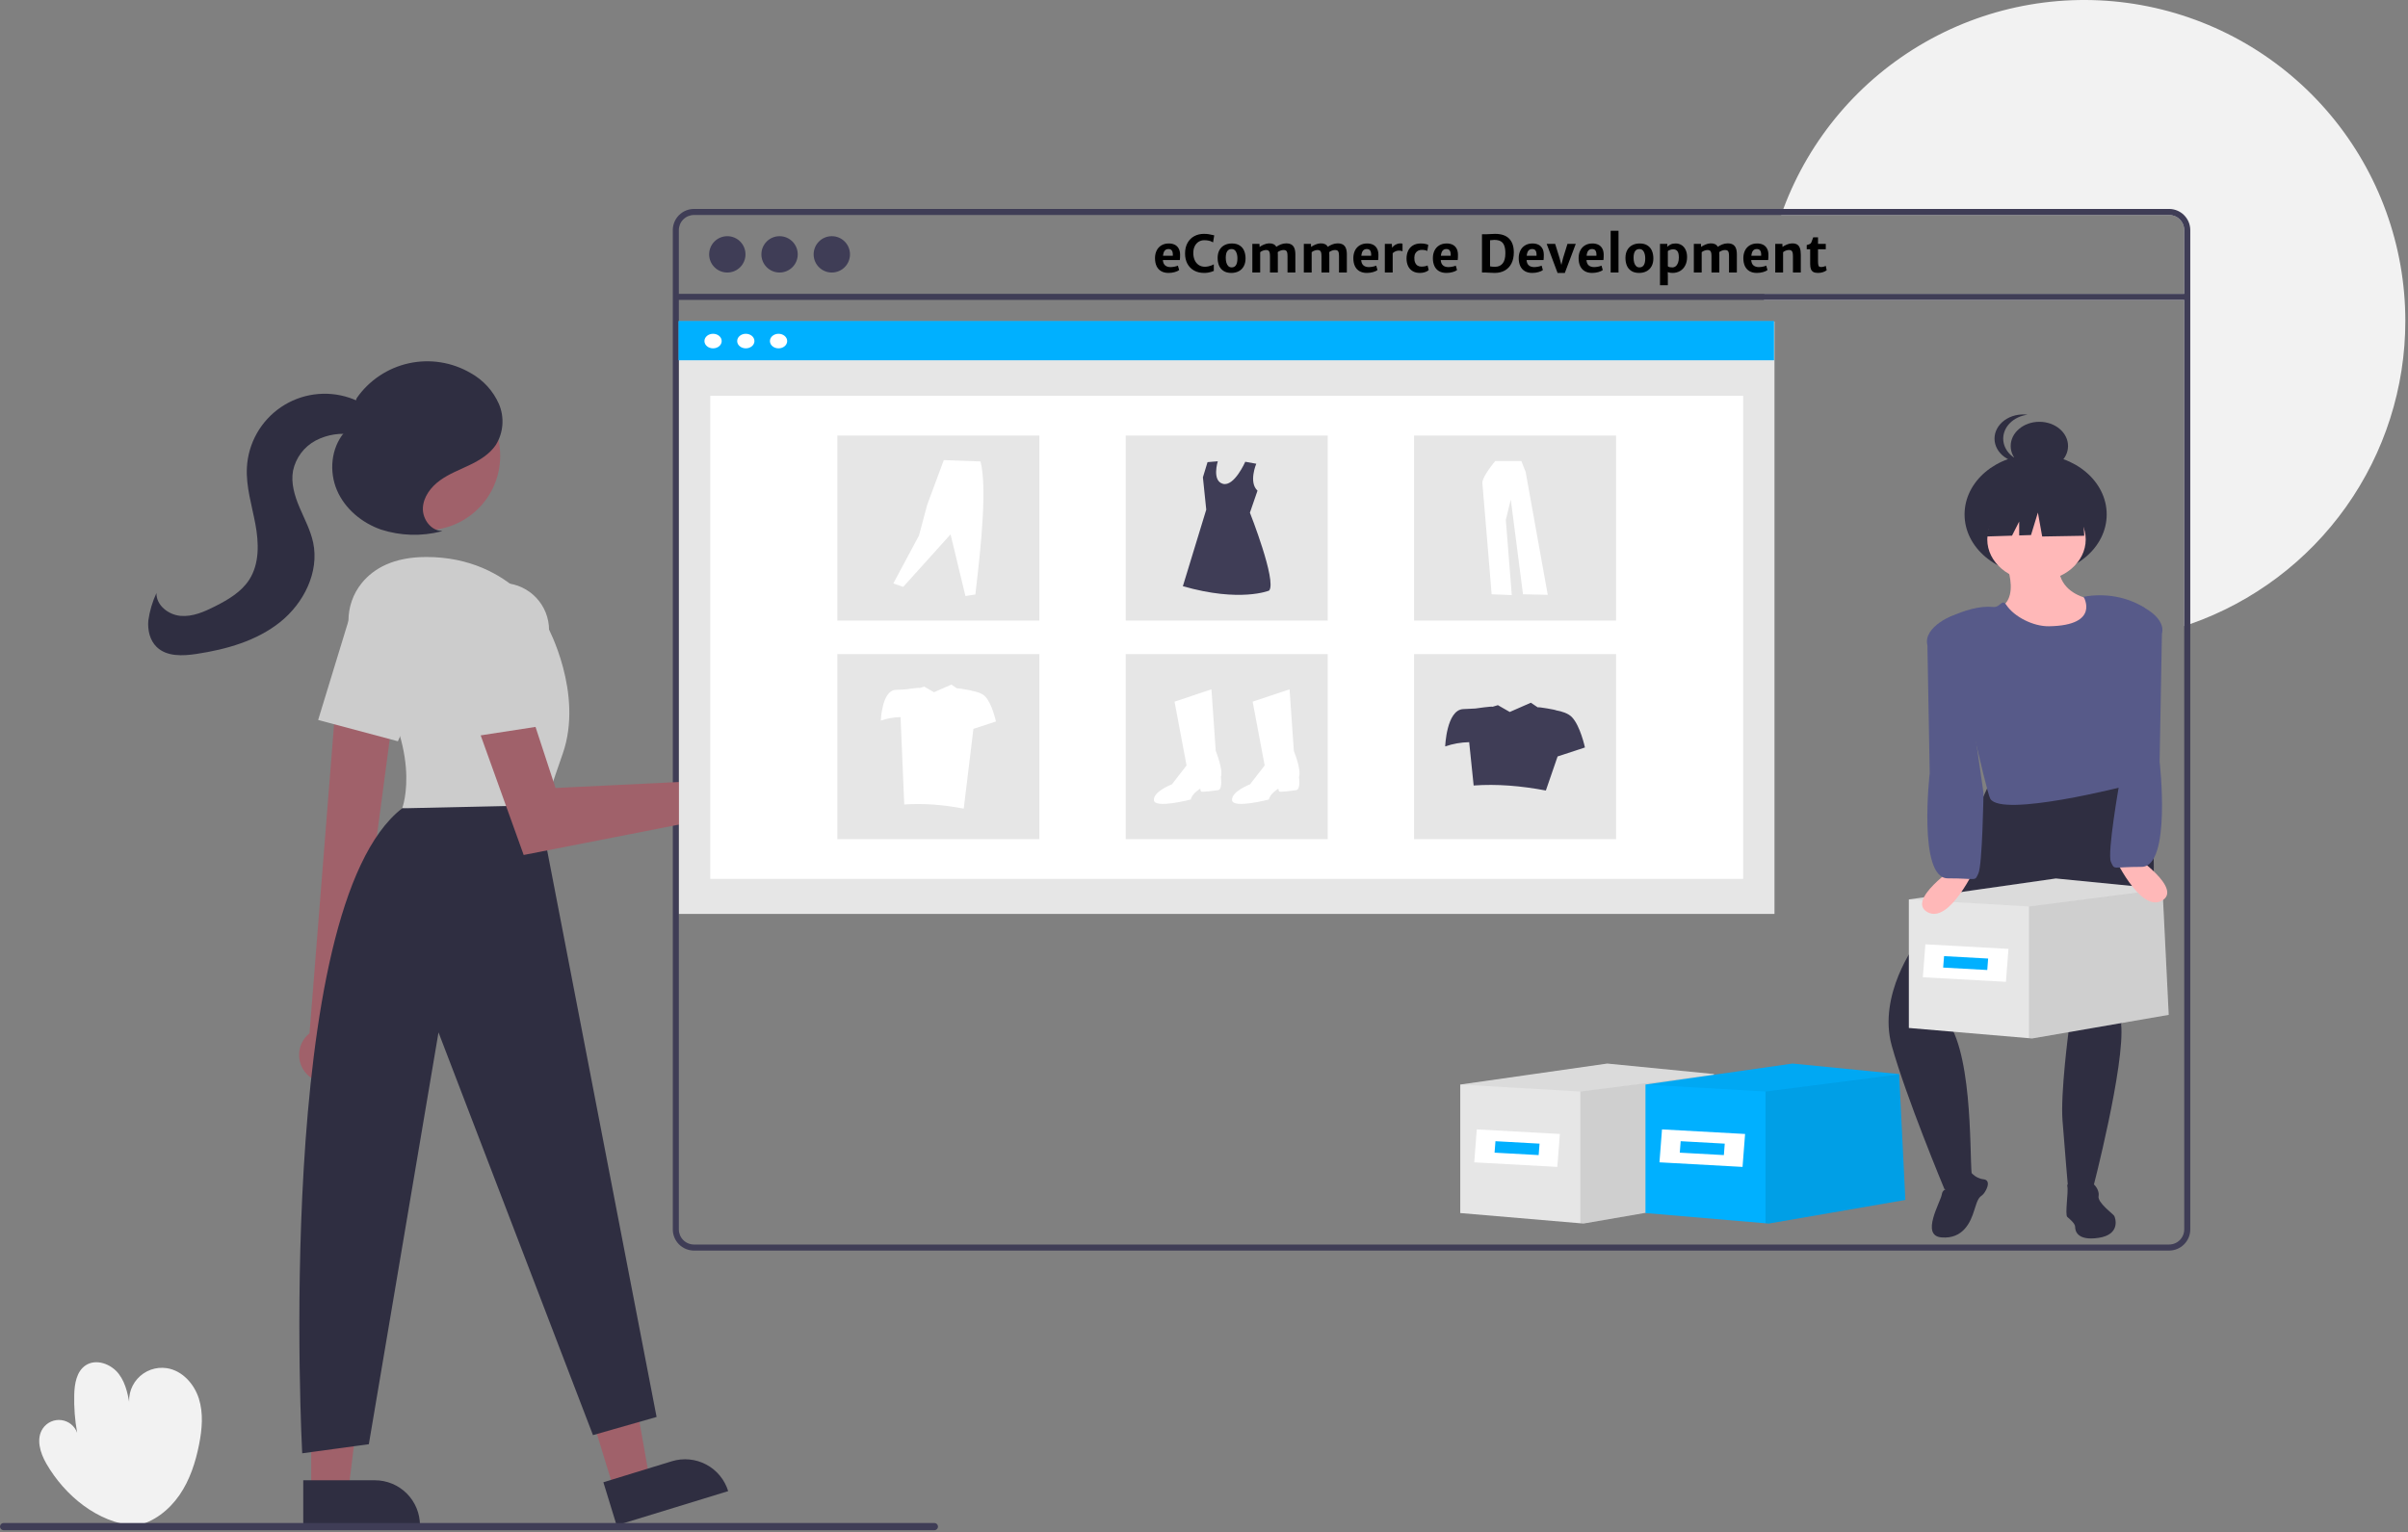 <svg width="795" height="506" viewBox="0 0 795 506" fill="none" xmlns="http://www.w3.org/2000/svg">
<rect x="0" y="0" width="795" height="506" fill="#808080" stroke="none"/>
<g clip-path="url(#clip0)">
<path d="M44.519 503.871C32.268 502.863 21.452 494 15.301 483.357C13.238 479.788 11.825 475.107 14.161 471.71C14.829 470.738 15.753 469.969 16.831 469.488C17.909 469.008 19.098 468.834 20.268 468.986C21.438 469.138 22.543 469.61 23.462 470.351C24.381 471.091 25.078 472.07 25.476 473.181C24.723 469.012 24.4 464.776 24.511 460.54C24.605 456.954 25.282 452.9 28.264 450.906C31.724 448.592 36.71 450.429 39.226 453.744C41.742 457.059 42.425 461.37 43.029 465.488C42.536 463.745 42.488 461.907 42.889 460.14C43.29 458.374 44.128 456.737 45.326 455.378C46.523 454.02 48.043 452.983 49.745 452.363C51.447 451.743 53.277 451.56 55.068 451.831C60.134 452.596 64.103 456.983 65.652 461.867C67.201 466.752 66.717 472.048 65.721 477.074C64.552 482.968 62.655 488.815 59.239 493.758C55.824 498.702 50.752 502.687 44.866 503.897L44.519 503.871Z" fill="#F2F2F2"/>
<path d="M794.122 106C794.122 127.984 787.289 149.424 774.569 167.354C761.849 185.284 743.871 198.817 723.122 206.08C722.462 206.31 721.792 206.54 721.122 206.75V99.04H582.352C582.392 98.37 582.442 97.7 582.502 97.04H721.122V76C721.121 74.674 720.594 73.403 719.657 72.465C718.719 71.528 717.448 71.001 716.122 71H588.042C588.272 70.33 588.512 69.66 588.772 69C597.449 45.71 614.032 26.21 635.626 13.905C657.22 1.6 682.45 -2.727 706.91 1.68C731.369 6.087 753.503 18.948 769.444 38.016C785.385 57.084 794.119 81.147 794.122 106Z" fill="#F2F2F2"/>
<path d="M716.122 69H229.122C227.266 69.002 225.487 69.74 224.174 71.052C222.862 72.365 222.124 74.144 222.122 76V406C222.124 407.856 222.862 409.635 224.174 410.947C225.487 412.26 227.266 412.998 229.122 413H716.122C717.978 412.998 719.757 412.26 721.069 410.947C722.382 409.635 723.12 407.856 723.122 406V76C723.12 74.144 722.382 72.365 721.069 71.052C719.757 69.74 717.978 69.002 716.122 69ZM721.122 406C721.121 407.326 720.594 408.597 719.657 409.535C718.719 410.473 717.448 411 716.122 411H229.122C227.796 411 226.524 410.473 225.587 409.535C224.649 408.597 224.122 407.326 224.122 406V76C224.122 74.674 224.649 73.403 225.587 72.465C226.524 71.528 227.796 71.001 229.122 71H716.122C717.448 71.001 718.719 71.528 719.657 72.465C720.594 73.403 721.121 74.674 721.122 76V406Z" fill="#3F3D56"/>
<path d="M722.122 97.04H223.122V99.04H722.122V97.04Z" fill="#3F3D56"/>
<path d="M240.122 90C243.436 90 246.122 87.314 246.122 84C246.122 80.686 243.436 78 240.122 78C236.808 78 234.122 80.686 234.122 84C234.122 87.314 236.808 90 240.122 90Z" fill="#3F3D56"/>
<path d="M257.372 90C260.686 90 263.372 87.314 263.372 84C263.372 80.686 260.686 78 257.372 78C254.058 78 251.372 80.686 251.372 84C251.372 87.314 254.058 90 257.372 90Z" fill="#3F3D56"/>
<path d="M274.622 90C277.936 90 280.622 87.314 280.622 84C280.622 80.686 277.936 78 274.622 78C271.308 78 268.622 80.686 268.622 84C268.622 87.314 271.308 90 274.622 90Z" fill="#3F3D56"/>
<path d="M202.746 492.088L214.466 488.491L206.17 441.573L188.872 446.881L202.746 492.088Z" fill="#A0616A"/>
<path d="M240.41 492.438L203.574 503.742L199.207 489.51L221.81 482.573C223.679 482 225.643 481.8 227.589 481.985C229.535 482.171 231.426 482.737 233.153 483.653C234.88 484.569 236.41 485.817 237.655 487.324C238.9 488.831 239.836 490.569 240.41 492.438Z" fill="#2F2E41"/>
<path d="M102.748 492.358L115.008 492.357L120.84 445.069L102.746 445.07L102.748 492.358Z" fill="#A0616A"/>
<path d="M138.652 503.74L100.121 503.742L100.121 488.855L123.764 488.854C125.719 488.854 127.655 489.239 129.461 489.987C131.268 490.735 132.909 491.832 134.291 493.214C135.674 494.596 136.77 496.237 137.519 498.043C138.267 499.849 138.652 501.785 138.652 503.74L138.652 503.74Z" fill="#2F2E41"/>
<path d="M101.868 355.28C100.861 354.398 100.06 353.304 99.521 352.078C98.982 350.852 98.718 349.523 98.748 348.183C98.779 346.844 99.102 345.528 99.696 344.328C100.29 343.127 101.14 342.071 102.186 341.235L111.692 221.54L131.023 226.37L115.545 343.129C116.834 344.979 117.399 347.238 117.133 349.478C116.868 351.717 115.79 353.781 114.104 355.279C112.418 356.777 110.242 357.605 107.986 357.605C105.731 357.605 103.554 356.778 101.868 355.28Z" fill="#A0616A"/>
<path d="M140.579 175.116C154.144 175.116 165.14 164.12 165.14 150.555C165.14 136.991 154.144 125.994 140.579 125.994C127.015 125.994 116.018 136.991 116.018 150.555C116.018 164.12 127.015 175.116 140.579 175.116Z" fill="#A0616A"/>
<path d="M119.223 217.859C113.681 210.25 113.51 199.772 119.48 192.495C123.375 187.745 129.892 183.945 140.772 183.945C169.772 183.945 180.772 206.945 180.772 206.945C180.772 206.945 192.772 228.945 185.772 248.945C178.772 268.945 178.772 270.945 178.772 270.945L132.772 266.945C132.772 266.945 140.532 247.113 119.223 217.859Z" fill="#CCCCCC"/>
<path d="M105.037 237.767L114.947 205.346C115.611 203.175 116.743 201.177 118.264 199.492C119.785 197.807 121.658 196.476 123.75 195.594C125.842 194.712 128.102 194.301 130.37 194.388C132.638 194.476 134.86 195.061 136.877 196.101C140.378 197.914 143.058 200.99 144.374 204.706C145.69 208.422 145.544 212.499 143.965 216.111L131.367 244.802L105.037 237.767Z" fill="#CCCCCC"/>
<path d="M177.772 265.945L216.772 467.945L195.772 473.945L144.772 340.945L121.772 476.945L99.772 479.945C99.772 479.945 90.122 300 132.772 266.945L177.772 265.945Z" fill="#2F2E41"/>
<path d="M233.903 256.477C233.548 256.901 233.226 257.352 232.941 257.827L183.406 260.228L173.867 231.109L157.305 238.98L172.893 282.352L234.155 270.371C235.595 271.942 237.479 273.039 239.557 273.513C241.634 273.988 243.807 273.819 245.787 273.029C247.766 272.239 249.458 270.865 250.637 269.09C251.817 267.314 252.428 265.222 252.389 263.091C252.35 260.96 251.664 258.892 250.421 257.16C249.178 255.429 247.437 254.117 245.431 253.399C243.424 252.681 241.246 252.591 239.187 253.141C237.128 253.691 235.285 254.855 233.903 256.477Z" fill="#A0616A"/>
<path d="M150.375 209.849C150.11 207.595 150.343 205.309 151.058 203.155C151.773 201 152.953 199.029 154.514 197.381C156.074 195.732 157.978 194.447 160.09 193.615C162.203 192.783 164.472 192.425 166.737 192.567C170.671 192.82 174.362 194.559 177.061 197.432C179.76 200.305 181.266 204.097 181.272 208.039V239.374L154.336 243.518L150.375 209.849Z" fill="#CCCCCC"/>
<path d="M145.981 175.339C142.294 175.323 139.45 171.442 139.616 167.759C139.781 164.076 142.254 160.836 145.234 158.666C148.214 156.496 151.709 155.174 155.032 153.579C158.356 151.983 161.65 149.993 163.702 146.931C164.941 144.926 165.681 142.653 165.859 140.303C166.037 137.953 165.648 135.595 164.725 133.426C162.815 129.089 159.537 125.498 155.392 123.202C149.234 119.598 141.944 118.445 134.975 119.974C128.006 121.503 121.868 125.601 117.785 131.452L113.577 142.91C109.289 148.066 108.609 155.724 111.244 161.89C113.88 168.056 119.493 172.696 125.826 174.901C132.251 176.966 139.129 177.172 145.667 175.496" fill="#2F2E41"/>
<path d="M123.534 137.179C121.725 134.279 118.59 132.435 115.348 131.353C111.593 130.1 107.599 129.73 103.677 130.272C99.756 130.814 96.012 132.255 92.738 134.481C89.465 136.707 86.749 139.658 84.802 143.105C82.855 146.553 81.731 150.403 81.516 154.356C81.172 160.67 83.149 166.845 84.311 173.061C85.473 179.277 85.704 186.143 82.277 191.457C79.666 195.505 75.313 198.054 71.016 200.23C67.435 202.044 63.561 203.746 59.563 203.384C55.565 203.023 51.546 199.856 51.653 195.843C50.314 198.72 49.41 201.781 48.971 204.923C48.69 208.079 49.467 211.485 51.747 213.685C55.06 216.884 60.309 216.65 64.863 215.96C74.719 214.466 84.701 211.664 92.488 205.439C100.275 199.215 105.443 188.965 103.392 179.208C102.535 175.133 100.522 171.412 98.895 167.579C97.268 163.745 95.998 159.552 96.746 155.455C97.188 153.344 98.088 151.356 99.383 149.631C100.677 147.906 102.335 146.487 104.238 145.473C108.087 143.471 112.491 142.804 116.761 143.574C119.56 144.033 123.055 144.746 124.715 142.446C125.155 141.718 125.38 140.879 125.363 140.029C125.347 139.178 125.089 138.349 124.621 137.638C123.664 136.232 122.444 135.023 121.029 134.078" fill="#2F2E41"/>
<path d="M308.485 505.345H1.191C1.034 505.346 0.879 505.315 0.734 505.256C0.589 505.196 0.457 505.108 0.347 504.998C0.236 504.887 0.148 504.756 0.088 504.611C0.027 504.466 -0.003 504.311 -0.003 504.154C-0.003 503.998 0.027 503.843 0.088 503.698C0.148 503.553 0.236 503.422 0.347 503.311C0.457 503.201 0.589 503.113 0.734 503.053C0.879 502.994 1.034 502.963 1.191 502.964H308.485C308.641 502.963 308.797 502.994 308.941 503.053C309.086 503.113 309.218 503.201 309.329 503.311C309.44 503.422 309.528 503.553 309.588 503.698C309.648 503.843 309.679 503.998 309.679 504.154C309.679 504.311 309.648 504.466 309.588 504.611C309.528 504.756 309.44 504.887 309.329 504.998C309.218 505.108 309.086 505.196 308.941 505.256C308.797 505.315 308.641 505.346 308.485 505.345Z" fill="#3F3D56"/>
<path d="M389.61 84.115C389.61 84.912 389.579 85.504 389.519 85.891H383.924C383.974 86.671 384.217 87.252 384.654 87.634C385.097 88.016 385.695 88.207 386.447 88.207C386.807 88.207 387.241 88.16 387.75 88.066C388.265 87.966 388.641 87.85 388.879 87.717L389.303 89.186C388.976 89.452 388.486 89.676 387.833 89.859C387.181 90.041 386.5 90.133 385.792 90.133C384.84 90.133 384.029 89.939 383.359 89.552C382.69 89.164 382.183 88.606 381.84 87.875C381.497 87.139 381.326 86.259 381.326 85.235C381.326 84.306 381.506 83.476 381.865 82.745C382.225 82.015 382.748 81.442 383.434 81.027C384.126 80.612 384.948 80.404 385.899 80.404C386.586 80.404 387.205 80.529 387.759 80.778C388.312 81.027 388.755 81.428 389.087 81.981C389.424 82.535 389.599 83.246 389.61 84.115ZM387.203 84.455C387.208 84.372 387.211 84.25 387.211 84.09C387.211 83.487 387.097 83.03 386.871 82.72C386.644 82.405 386.276 82.247 385.767 82.247C385.257 82.247 384.851 82.416 384.546 82.753C384.248 83.085 384.054 83.653 383.965 84.455H387.203ZM397.438 77.233C398.052 77.233 398.561 77.264 398.965 77.325C399.374 77.386 399.812 77.474 400.276 77.59C400.614 77.668 400.813 77.712 400.874 77.723L400.492 80.047C400.459 80.031 400.315 79.953 400.061 79.815C399.806 79.671 399.463 79.555 399.031 79.466C398.6 79.372 398.124 79.325 397.604 79.325C396.917 79.325 396.298 79.494 395.744 79.832C395.196 80.169 394.762 80.659 394.441 81.301C394.125 81.937 393.968 82.687 393.968 83.55C393.968 84.425 394.12 85.208 394.424 85.899C394.734 86.586 395.177 87.122 395.752 87.51C396.333 87.897 397.017 88.091 397.803 88.091C398.162 88.091 398.539 88.049 398.932 87.966C399.33 87.878 399.69 87.773 400.011 87.651C400.337 87.524 400.578 87.405 400.733 87.294L400.741 89.469C400.393 89.607 400.083 89.721 399.812 89.809C399.546 89.898 399.222 89.972 398.84 90.033C398.458 90.1 398.03 90.133 397.554 90.133C396.275 90.133 395.16 89.867 394.208 89.336C393.257 88.799 392.523 88.046 392.009 87.078C391.5 86.11 391.245 84.989 391.245 83.716C391.245 82.361 391.516 81.196 392.059 80.222C392.606 79.242 393.348 78.501 394.283 77.997C395.224 77.488 396.275 77.233 397.438 77.233ZM402.003 85.177C402.003 84.165 402.202 83.301 402.601 82.587C402.999 81.868 403.552 81.326 404.261 80.96C404.969 80.59 405.783 80.404 406.701 80.404C407.747 80.404 408.608 80.626 409.283 81.068C409.958 81.505 410.448 82.095 410.752 82.836C411.062 83.572 411.217 84.405 411.217 85.335C411.217 86.353 411.018 87.222 410.619 87.941C410.221 88.661 409.667 89.206 408.959 89.577C408.251 89.947 407.44 90.133 406.527 90.133C405.475 90.133 404.612 89.912 403.937 89.469C403.262 89.026 402.769 88.434 402.459 87.692C402.155 86.945 402.003 86.107 402.003 85.177ZM408.536 85.343C408.536 84.458 408.378 83.722 408.062 83.135C407.747 82.543 407.268 82.247 406.626 82.247C405.332 82.247 404.684 83.21 404.684 85.136C404.684 85.717 404.75 86.248 404.883 86.73C405.022 87.205 405.235 87.587 405.522 87.875C405.816 88.163 406.181 88.307 406.618 88.307C407.896 88.307 408.536 87.319 408.536 85.343ZM424.631 80.371C425.295 80.371 425.848 80.49 426.291 80.728C426.739 80.966 427.08 81.356 427.312 81.898C427.544 82.435 427.661 83.152 427.661 84.048V90H425.071V84.613C425.071 84.087 425.035 83.68 424.963 83.393C424.891 83.099 424.761 82.889 424.573 82.762C424.39 82.629 424.122 82.562 423.768 82.562C423.447 82.562 423.106 82.629 422.747 82.762C422.392 82.894 422.091 83.061 421.842 83.26C421.864 83.503 421.875 83.794 421.875 84.131V90H419.285V84.621C419.285 84.101 419.246 83.694 419.169 83.401C419.097 83.108 418.967 82.894 418.779 82.762C418.596 82.629 418.333 82.562 417.99 82.562C417.719 82.562 417.395 82.623 417.019 82.745C416.643 82.867 416.319 83.047 416.048 83.285V90H413.458V80.537H415.807L415.857 81.55C416.239 81.262 416.715 80.999 417.285 80.761C417.855 80.518 418.405 80.388 418.937 80.371C419.523 80.349 420.018 80.432 420.422 80.62C420.826 80.803 421.145 81.102 421.377 81.517C421.748 81.229 422.229 80.966 422.821 80.728C423.413 80.49 424.017 80.371 424.631 80.371ZM441.631 80.371C442.295 80.371 442.848 80.49 443.291 80.728C443.739 80.966 444.08 81.356 444.312 81.898C444.544 82.435 444.661 83.152 444.661 84.048V90H442.071V84.613C442.071 84.087 442.035 83.68 441.963 83.393C441.891 83.099 441.761 82.889 441.573 82.762C441.39 82.629 441.122 82.562 440.768 82.562C440.447 82.562 440.106 82.629 439.747 82.762C439.392 82.894 439.091 83.061 438.842 83.26C438.864 83.503 438.875 83.794 438.875 84.131V90H436.285V84.621C436.285 84.101 436.246 83.694 436.169 83.401C436.097 83.108 435.967 82.894 435.779 82.762C435.596 82.629 435.333 82.562 434.99 82.562C434.719 82.562 434.395 82.623 434.019 82.745C433.643 82.867 433.319 83.047 433.048 83.285V90H430.458V80.537H432.807L432.857 81.55C433.239 81.262 433.715 80.999 434.285 80.761C434.855 80.518 435.405 80.388 435.937 80.371C436.523 80.349 437.018 80.432 437.422 80.62C437.826 80.803 438.145 81.102 438.377 81.517C438.748 81.229 439.229 80.966 439.821 80.728C440.413 80.49 441.017 80.371 441.631 80.371ZM455.086 84.115C455.086 84.912 455.056 85.504 454.995 85.891H449.4C449.45 86.671 449.694 87.252 450.131 87.634C450.574 88.016 451.171 88.207 451.924 88.207C452.284 88.207 452.718 88.16 453.227 88.066C453.742 87.966 454.118 87.85 454.356 87.717L454.779 89.186C454.453 89.452 453.963 89.676 453.31 89.859C452.657 90.041 451.976 90.133 451.268 90.133C450.316 90.133 449.506 89.939 448.836 89.552C448.166 89.164 447.66 88.606 447.317 87.875C446.974 87.139 446.802 86.259 446.802 85.235C446.802 84.306 446.982 83.476 447.342 82.745C447.701 82.015 448.224 81.442 448.911 81.027C449.602 80.612 450.424 80.404 451.376 80.404C452.062 80.404 452.682 80.529 453.235 80.778C453.789 81.027 454.231 81.428 454.563 81.981C454.901 82.535 455.075 83.246 455.086 84.115ZM452.679 84.455C452.685 84.372 452.688 84.25 452.688 84.09C452.688 83.487 452.574 83.03 452.347 82.72C452.12 82.405 451.752 82.247 451.243 82.247C450.734 82.247 450.327 82.416 450.023 82.753C449.724 83.085 449.53 83.653 449.442 84.455H452.679ZM462.3 80.379C462.66 80.379 462.906 80.418 463.039 80.496V82.994C462.911 82.922 462.765 82.867 462.599 82.828C462.438 82.784 462.206 82.762 461.901 82.762C461.104 82.762 460.402 83.047 459.793 83.617V90H457.203V80.537H459.502L459.619 81.832C459.757 81.588 459.962 81.356 460.233 81.135C460.51 80.913 460.828 80.734 461.188 80.595C461.553 80.451 461.924 80.379 462.3 80.379ZM469.09 80.404C469.649 80.404 470.155 80.454 470.609 80.554C471.063 80.648 471.375 80.758 471.547 80.886L471.223 82.886C470.985 82.759 470.72 82.668 470.426 82.612C470.139 82.551 469.782 82.521 469.355 82.521C468.957 82.521 468.578 82.607 468.218 82.778C467.859 82.944 467.56 83.218 467.322 83.6C467.084 83.976 466.957 84.463 466.94 85.061C466.923 85.72 467.012 86.273 467.206 86.721C467.399 87.169 467.673 87.504 468.027 87.726C468.387 87.941 468.797 88.049 469.256 88.049C469.671 88.049 470.067 88.013 470.443 87.941C470.825 87.864 471.115 87.77 471.314 87.659L471.688 89.195C471.395 89.477 470.985 89.704 470.459 89.876C469.934 90.047 469.375 90.133 468.783 90.133C467.831 90.133 467.023 89.931 466.359 89.527C465.695 89.117 465.197 88.556 464.865 87.842C464.533 87.122 464.367 86.303 464.367 85.385C464.367 84.433 464.541 83.581 464.89 82.828C465.238 82.076 465.767 81.483 466.475 81.052C467.183 80.62 468.055 80.404 469.09 80.404ZM481.35 84.115C481.35 84.912 481.32 85.504 481.259 85.891H475.664C475.714 86.671 475.957 87.252 476.395 87.634C476.837 88.016 477.435 88.207 478.188 88.207C478.547 88.207 478.982 88.16 479.491 88.066C480.005 87.966 480.382 87.85 480.62 87.717L481.043 89.186C480.716 89.452 480.227 89.676 479.574 89.859C478.921 90.041 478.24 90.133 477.532 90.133C476.58 90.133 475.769 89.939 475.1 89.552C474.43 89.164 473.924 88.606 473.581 87.875C473.237 87.139 473.066 86.259 473.066 85.235C473.066 84.306 473.246 83.476 473.605 82.745C473.965 82.015 474.488 81.442 475.174 81.027C475.866 80.612 476.688 80.404 477.64 80.404C478.326 80.404 478.946 80.529 479.499 80.778C480.052 81.027 480.495 81.428 480.827 81.981C481.165 82.535 481.339 83.246 481.35 84.115ZM478.943 84.455C478.948 84.372 478.951 84.25 478.951 84.09C478.951 83.487 478.838 83.03 478.611 82.72C478.384 82.405 478.016 82.247 477.507 82.247C476.998 82.247 476.591 82.416 476.287 82.753C475.988 83.085 475.794 83.653 475.706 84.455H478.943ZM490.531 77.366C490.708 77.366 491.062 77.35 491.593 77.316C492.335 77.261 493.002 77.233 493.594 77.233C495.669 77.233 497.218 77.759 498.242 78.811C499.271 79.862 499.786 81.376 499.786 83.351C499.786 84.762 499.529 85.977 499.014 86.995C498.5 88.013 497.766 88.791 496.814 89.328C495.868 89.864 494.753 90.133 493.469 90.133C493.071 90.133 492.479 90.108 491.693 90.058C491.211 90.019 490.832 90 490.556 90H489.277V77.366H490.531ZM493.635 88.107C494.687 88.096 495.508 87.728 496.101 87.003C496.698 86.273 496.997 85.15 496.997 83.633C496.997 82.549 496.864 81.685 496.599 81.043C496.339 80.396 495.943 79.931 495.412 79.649C494.88 79.367 494.191 79.226 493.345 79.226C493.051 79.226 492.694 79.253 492.274 79.309L491.942 79.342V87.958C492.318 88.058 492.883 88.107 493.635 88.107ZM509.689 84.115C509.689 84.912 509.659 85.504 509.598 85.891H504.003C504.053 86.671 504.296 87.252 504.733 87.634C505.176 88.016 505.774 88.207 506.526 88.207C506.886 88.207 507.32 88.16 507.83 88.066C508.344 87.966 508.721 87.85 508.958 87.717L509.382 89.186C509.055 89.452 508.566 89.676 507.913 89.859C507.26 90.041 506.579 90.133 505.871 90.133C504.919 90.133 504.108 89.939 503.438 89.552C502.769 89.164 502.263 88.606 501.919 87.875C501.576 87.139 501.405 86.259 501.405 85.235C501.405 84.306 501.585 83.476 501.944 82.745C502.304 82.015 502.827 81.442 503.513 81.027C504.205 80.612 505.027 80.404 505.979 80.404C506.665 80.404 507.285 80.529 507.838 80.778C508.391 81.027 508.834 81.428 509.166 81.981C509.504 82.535 509.678 83.246 509.689 84.115ZM507.282 84.455C507.287 84.372 507.29 84.25 507.29 84.09C507.29 83.487 507.177 83.03 506.95 82.72C506.723 82.405 506.355 82.247 505.846 82.247C505.337 82.247 504.93 82.416 504.625 82.753C504.327 83.085 504.133 83.653 504.044 84.455H507.282ZM520.239 80.537L516.628 90.133H514.229L510.635 80.537H513.433L514.877 85.186L515.483 87.493L516.056 85.186L517.5 80.537H520.239ZM529.461 84.115C529.461 84.912 529.431 85.504 529.37 85.891H523.775C523.825 86.671 524.069 87.252 524.506 87.634C524.949 88.016 525.546 88.207 526.299 88.207C526.659 88.207 527.093 88.16 527.602 88.066C528.117 87.966 528.493 87.85 528.731 87.717L529.154 89.186C528.828 89.452 528.338 89.676 527.685 89.859C527.032 90.041 526.351 90.133 525.643 90.133C524.691 90.133 523.881 89.939 523.211 89.552C522.541 89.164 522.035 88.606 521.692 87.875C521.349 87.139 521.177 86.259 521.177 85.235C521.177 84.306 521.357 83.476 521.717 82.745C522.076 82.015 522.599 81.442 523.286 81.027C523.977 80.612 524.799 80.404 525.751 80.404C526.437 80.404 527.057 80.529 527.61 80.778C528.164 81.027 528.606 81.428 528.938 81.981C529.276 82.535 529.45 83.246 529.461 84.115ZM527.054 84.455C527.06 84.372 527.062 84.25 527.062 84.09C527.062 83.487 526.949 83.03 526.722 82.72C526.495 82.405 526.127 82.247 525.618 82.247C525.109 82.247 524.702 82.416 524.398 82.753C524.099 83.085 523.905 83.653 523.817 84.455H527.054ZM534.351 76.204V90H531.761V76.204H534.351ZM536.642 85.177C536.642 84.165 536.841 83.301 537.239 82.587C537.638 81.868 538.191 81.326 538.899 80.96C539.608 80.59 540.421 80.404 541.34 80.404C542.386 80.404 543.246 80.626 543.921 81.068C544.597 81.505 545.086 82.095 545.391 82.836C545.701 83.572 545.855 84.405 545.855 85.335C545.855 86.353 545.656 87.222 545.258 87.941C544.859 88.661 544.306 89.206 543.598 89.577C542.889 89.947 542.079 90.133 541.166 90.133C540.114 90.133 539.251 89.912 538.576 89.469C537.901 89.026 537.408 88.434 537.098 87.692C536.794 86.945 536.642 86.107 536.642 85.177ZM543.174 85.343C543.174 84.458 543.017 83.722 542.701 83.135C542.386 82.543 541.907 82.247 541.265 82.247C539.97 82.247 539.323 83.21 539.323 85.136C539.323 85.717 539.389 86.248 539.522 86.73C539.66 87.205 539.873 87.587 540.161 87.875C540.454 88.163 540.82 88.307 541.257 88.307C542.535 88.307 543.174 87.319 543.174 85.343ZM553.218 80.404C553.91 80.404 554.541 80.573 555.111 80.911C555.681 81.243 556.135 81.749 556.472 82.43C556.815 83.105 556.987 83.935 556.987 84.92C556.987 85.955 556.785 86.868 556.381 87.659C555.982 88.445 555.418 89.054 554.688 89.485C553.963 89.917 553.124 90.133 552.172 90.133C551.608 90.133 551.085 90.044 550.604 89.867L550.637 91.154V94.2H548.047V80.537H550.462V81.5C550.767 81.196 551.135 80.938 551.566 80.728C551.998 80.512 552.549 80.404 553.218 80.404ZM554.272 85.061C554.272 84.059 554.115 83.357 553.799 82.953C553.484 82.543 553.025 82.338 552.421 82.338C552.078 82.338 551.746 82.394 551.425 82.504C551.11 82.615 550.847 82.756 550.637 82.928V87.933C550.797 88.077 550.999 88.177 551.243 88.232C551.492 88.287 551.777 88.315 552.098 88.315C552.518 88.315 552.892 88.188 553.218 87.933C553.545 87.678 553.802 87.305 553.99 86.812C554.178 86.32 554.272 85.736 554.272 85.061ZM570.393 80.371C571.057 80.371 571.61 80.49 572.053 80.728C572.501 80.966 572.841 81.356 573.074 81.898C573.306 82.435 573.422 83.152 573.422 84.048V90H570.833V84.613C570.833 84.087 570.797 83.68 570.725 83.393C570.653 83.099 570.523 82.889 570.334 82.762C570.152 82.629 569.883 82.562 569.529 82.562C569.208 82.562 568.868 82.629 568.508 82.762C568.154 82.894 567.853 83.061 567.604 83.26C567.626 83.503 567.637 83.794 567.637 84.131V90H565.047V84.621C565.047 84.101 565.008 83.694 564.931 83.401C564.859 83.108 564.729 82.894 564.541 82.762C564.358 82.629 564.095 82.562 563.752 82.562C563.481 82.562 563.157 82.623 562.781 82.745C562.404 82.867 562.081 83.047 561.81 83.285V90H559.22V80.537H561.569L561.619 81.55C562 81.262 562.476 80.999 563.046 80.761C563.616 80.518 564.167 80.388 564.698 80.371C565.285 80.349 565.78 80.432 566.184 80.62C566.588 80.803 566.906 81.102 567.139 81.517C567.509 81.229 567.991 80.966 568.583 80.728C569.175 80.49 569.778 80.371 570.393 80.371ZM583.848 84.115C583.848 84.912 583.818 85.504 583.757 85.891H578.162C578.212 86.671 578.455 87.252 578.893 87.634C579.335 88.016 579.933 88.207 580.686 88.207C581.045 88.207 581.48 88.16 581.989 88.066C582.503 87.966 582.88 87.85 583.118 87.717L583.541 89.186C583.215 89.452 582.725 89.676 582.072 89.859C581.419 90.041 580.738 90.133 580.03 90.133C579.078 90.133 578.267 89.939 577.598 89.552C576.928 89.164 576.422 88.606 576.079 87.875C575.736 87.139 575.564 86.259 575.564 85.235C575.564 84.306 575.744 83.476 576.104 82.745C576.463 82.015 576.986 81.442 577.672 81.027C578.364 80.612 579.186 80.404 580.138 80.404C580.824 80.404 581.444 80.529 581.997 80.778C582.55 81.027 582.993 81.428 583.325 81.981C583.663 82.535 583.837 83.246 583.848 84.115ZM581.441 84.455C581.446 84.372 581.449 84.25 581.449 84.09C581.449 83.487 581.336 83.03 581.109 82.72C580.882 82.405 580.514 82.247 580.005 82.247C579.496 82.247 579.089 82.416 578.785 82.753C578.486 83.085 578.292 83.653 578.204 84.455H581.441ZM588.447 80.537L588.497 81.55C588.878 81.262 589.354 80.999 589.924 80.761C590.494 80.523 591.045 80.396 591.576 80.379C592.257 80.357 592.813 80.465 593.245 80.703C593.676 80.936 593.997 81.326 594.208 81.874C594.423 82.416 594.531 83.146 594.531 84.065V90H591.941V84.621C591.941 84.084 591.9 83.669 591.817 83.376C591.734 83.077 591.593 82.864 591.394 82.737C591.194 82.609 590.912 82.551 590.547 82.562C590.27 82.568 589.958 82.632 589.609 82.753C589.26 82.875 588.953 83.052 588.688 83.285V90H586.098V80.537H588.447ZM597.627 82.33H596.49V80.927C596.855 80.822 597.118 80.742 597.279 80.686C597.445 80.626 597.591 80.545 597.719 80.446C597.846 80.341 597.946 80.202 598.018 80.031C598.134 79.754 598.341 79.204 598.64 78.379H600.217V80.537H602.782V82.33H600.217V86.132C600.217 86.763 600.25 87.222 600.317 87.51C600.383 87.797 600.488 87.983 600.632 88.066C600.776 88.143 600.998 88.182 601.296 88.182C601.529 88.182 601.794 88.143 602.093 88.066C602.398 87.983 602.622 87.889 602.766 87.784L603.081 89.236C602.821 89.469 602.431 89.676 601.911 89.859C601.396 90.041 600.84 90.133 600.242 90.133C599.606 90.133 599.097 90.036 598.715 89.842C598.339 89.643 598.062 89.33 597.885 88.904C597.713 88.473 597.627 87.9 597.627 87.186V82.33Z" fill="black"/>
<path d="M585.847 106.173H224.154V301.821H585.847V106.173Z" fill="#E6E6E6"/>
<path d="M575.505 130.712H234.497V290.247H575.505V130.712Z" fill="white"/>
<path d="M585.693 106H224V118.978H585.693V106Z" fill="#00B0FF"/>
<path d="M235.419 115.041C236.992 115.041 238.267 113.964 238.267 112.635C238.267 111.307 236.992 110.23 235.419 110.23C233.846 110.23 232.571 111.307 232.571 112.635C232.571 113.964 233.846 115.041 235.419 115.041Z" fill="white"/>
<path d="M246.229 115.041C247.802 115.041 249.077 113.964 249.077 112.635C249.077 111.307 247.802 110.23 246.229 110.23C244.656 110.23 243.381 111.307 243.381 112.635C243.381 113.964 244.656 115.041 246.229 115.041Z" fill="white"/>
<path d="M257.039 115.041C258.612 115.041 259.887 113.964 259.887 112.635C259.887 111.307 258.612 110.23 257.039 110.23C255.466 110.23 254.191 111.307 254.191 112.635C254.191 113.964 255.466 115.041 257.039 115.041Z" fill="white"/>
<path d="M343.15 143.834H276.454V204.949H343.15V143.834Z" fill="#E6E6E6"/>
<path d="M438.348 143.834H371.652V204.949H438.348V143.834Z" fill="#E6E6E6"/>
<path d="M533.546 143.834H466.85V204.949H533.546V143.834Z" fill="#E6E6E6"/>
<path d="M343.15 216.011H276.454V277.126H343.15V216.011Z" fill="#E6E6E6"/>
<path d="M438.348 216.011H371.652V277.126H438.348V216.011Z" fill="#E6E6E6"/>
<path d="M533.546 216.011H466.85V277.126H533.546V216.011Z" fill="#E6E6E6"/>
<path d="M387.772 231.718L399.959 227.649L401.376 247.995C401.376 247.995 403.926 254.218 403.076 256.612C403.076 256.612 403.643 260.681 402.226 260.92C400.809 261.159 396.841 261.638 396.558 261.399C396.274 261.159 396.274 260.441 396.274 260.441C396.274 260.441 393.44 262.117 393.157 264.032C393.157 264.032 381.254 267.143 380.971 264.271C380.687 261.399 386.922 259.005 386.922 259.005L391.74 252.782L387.772 231.718Z" fill="white"/>
<path d="M413.562 231.718L425.748 227.649L427.165 247.995C427.165 247.995 429.715 254.218 428.865 256.612C428.865 256.612 429.432 260.681 428.015 260.92C426.598 261.159 422.63 261.638 422.347 261.399C422.064 261.159 422.064 260.441 422.064 260.441C422.064 260.441 419.23 262.117 418.946 264.032C418.946 264.032 407.043 267.143 406.76 264.271C406.477 261.399 412.711 259.005 412.711 259.005L417.529 252.782L413.562 231.718Z" fill="white"/>
<path d="M414.754 153.15C414.754 153.15 412.159 159.274 415.165 162.036L412.659 169.31C412.659 169.31 421.564 191.874 419.02 195.026C419.02 195.026 409.521 199.038 390.523 193.594L398.241 168.307L397.138 157.634L398.665 152.619L402.057 152.333C402.057 152.333 400.022 158.78 403.754 159.783C407.485 160.786 411.126 152.494 411.126 152.494L414.754 153.15Z" fill="#3F3D56"/>
<path d="M294.923 192.682L298.197 193.814L313.826 176.466L318.737 196.831L322.012 196.328C324.112 178.771 325.825 160.862 323.723 152.392L311.593 151.952L306.086 166.786L303.407 176.843L294.923 192.682Z" fill="white"/>
<path d="M493.662 152.251C493.662 152.251 489.193 157.499 489.411 159.616C489.629 161.733 492.463 196.255 492.463 196.255L499.112 196.532L497.15 171.676L498.785 164.955L502.818 196.255L510.992 196.44L503.69 155.842L502.273 152.251L493.662 152.251Z" fill="white"/>
<path d="M518.92 236.785C517.733 235.582 515.693 234.932 513.735 234.58C513.793 234.43 507.778 233.381 507.677 233.597L505.41 232.072L498.445 235.126L494.531 232.876L492.712 233.421C492.787 233.15 487.068 233.986 487.068 233.986C485.976 234.02 484.581 234.077 483.019 234.179C477.55 234.534 477.129 246.497 477.129 246.497C479.645 245.628 482.328 245.153 485.047 245.097L486.525 259.408C494.128 258.857 502.102 259.498 510.365 261.066L514.241 249.817L523.267 246.852C523.267 246.852 521.724 239.627 518.92 236.785Z" fill="#3F3D56"/>
<path d="M325.228 229.971C324.25 228.98 322.57 228.445 320.956 228.155C321.004 228.031 316.048 227.167 315.965 227.345L314.097 226.088L308.358 228.605L305.133 226.751L303.634 227.2C303.695 226.977 298.984 227.666 298.984 227.666C298.084 227.693 296.934 227.741 295.647 227.824C291.141 228.117 290.794 237.974 290.794 237.974C292.868 237.258 295.078 236.867 297.318 236.82L298.536 265.683C304.801 265.229 311.371 265.757 318.179 267.049L321.373 240.71L328.81 238.267C328.81 238.267 327.539 232.314 325.228 229.971Z" fill="white"/>
<path d="M567.895 396.275L522.778 404.074L521.75 403.986L482.101 400.606V358.169L530.637 351.238L565.845 354.706L565.858 354.894V354.983L567.895 396.275Z" fill="#E6E6E6"/>
<path opacity="0.1" d="M567.895 396.275L522.778 404.074L521.75 403.986V360.481L565.858 354.894L567.895 396.275Z" fill="black"/>
<path opacity="0.05" d="M565.858 354.983L565.845 354.994L521.75 360.481L482.101 358.169L530.637 351.238L565.845 354.706L565.858 354.894V354.983Z" fill="black"/>
<path d="M514.991 374.491L487.56 372.979L486.72 383.854L514.15 385.366L514.991 374.491Z" fill="white"/>
<path d="M508.279 377.683L493.724 376.88L493.431 380.663L507.987 381.465L508.279 377.683Z" fill="#00B0FF"/>
<path d="M629.044 396.275L583.927 404.074L582.899 403.986L543.251 400.606V358.169L591.787 351.238L626.995 354.706L627.008 354.894V354.983L629.044 396.275Z" fill="#00B0FF"/>
<path opacity="0.1" d="M629.044 396.275L583.927 404.074L582.899 403.986V360.481L627.008 354.894L629.044 396.275Z" fill="black"/>
<path opacity="0.05" d="M627.007 354.983L626.995 354.994L582.899 360.481L543.251 358.169L591.787 351.238L626.995 354.706L627.007 354.894V354.983Z" fill="black"/>
<path d="M576.14 374.491L548.709 372.979L547.869 383.854L575.3 385.366L576.14 374.491Z" fill="white"/>
<path d="M569.428 377.683L554.873 376.88L554.581 380.663L569.136 381.465L569.428 377.683Z" fill="#00B0FF"/>
<path d="M661.692 184.476C661.692 184.476 669.652 201.844 655.058 201.844C640.464 201.844 677.613 219.213 692.207 209.128C706.801 199.043 698.177 198.483 698.177 198.483C698.177 198.483 678.939 200.164 679.603 185.596L661.692 184.476Z" fill="#FFB8B8"/>
<path d="M672.062 189.704C685.019 189.704 695.523 180.832 695.523 169.888C695.523 158.945 685.019 150.073 672.062 150.073C659.105 150.073 648.601 158.945 648.601 169.888C648.601 180.832 659.105 189.704 672.062 189.704Z" fill="#2F2E41"/>
<path d="M657.712 256.752L632.504 311.66C632.504 311.66 619.9 328.468 624.543 345.277C629.187 362.085 641.948 392.677 641.948 392.677C641.948 392.677 651.587 394.748 650.924 387.465C650.26 380.181 651.337 344.869 641.387 335.344L681.593 296.532L682.92 340.795C682.92 340.795 680.266 360.965 680.93 369.929C681.593 378.894 682.92 394.022 682.92 394.022L690.88 392.901C690.88 392.901 701.619 351.634 700.292 338.187C700.292 338.187 724.939 272.85 699.731 257.162L657.712 256.752Z" fill="#2F2E41"/>
<path d="M644.719 392.586C644.719 392.586 641.473 391.888 641.099 394.402C640.725 396.916 633.898 408.097 641.026 408.657C648.153 409.217 650.619 403.585 651.813 399.625C653.006 395.665 653.459 395.438 654.456 394.68C655.452 393.921 657.825 389.765 654.848 389.449C651.871 389.133 650.345 386.66 650.345 386.66C650.345 386.66 649.407 393.594 644.719 392.586Z" fill="#2F2E41"/>
<path d="M688.116 390.641C688.116 390.641 682.097 389.915 682.527 391.731C682.957 393.546 681.667 401.172 682.527 401.899C683.387 402.625 685.107 404.078 685.107 405.167C685.107 406.256 685.537 409.888 692.846 408.798C700.155 407.709 698.435 402.262 698.005 401.536C697.575 400.809 692.416 397.178 692.846 394.999C693.276 392.82 690.696 389.189 688.116 390.641Z" fill="#2F2E41"/>
<path d="M672.351 191.877C681.326 191.877 688.601 185.733 688.601 178.152C688.601 170.572 681.326 164.428 672.351 164.428C663.377 164.428 656.101 170.572 656.101 178.152C656.101 185.733 663.377 191.877 672.351 191.877Z" fill="#FFB8B8"/>
<path d="M687.895 197.082C687.895 197.082 693.563 206.553 676.479 206.822C671.227 206.904 664.981 203.672 662.402 199.806C660.883 197.529 660.5 200.674 658.044 200.444C653.392 200.007 648.423 201.637 643.976 203.634C643.402 203.892 642.951 204.31 642.701 204.817C642.451 205.323 642.418 205.888 642.606 206.414C645.978 215.864 655.608 261.321 657.095 263.796C660.891 270.116 701.975 259.532 701.975 259.532C702.538 242.335 695.148 218.275 708.146 200.777C705.287 198.962 701.996 197.692 698.5 197.054C695.004 196.417 691.386 196.426 687.895 197.082V197.082Z" fill="#575A89"/>
<path d="M687.548 167.598L675.641 162.331L659.2 164.486L655.799 177.175L664.267 176.9L666.632 172.238V176.823L670.539 176.696L672.807 169.274L674.224 177.175L688.114 176.936L687.548 167.598Z" fill="#2F2E41"/>
<path d="M673.297 155.288C678.525 155.288 682.763 151.708 682.763 147.292C682.763 142.876 678.525 139.297 673.297 139.297C668.068 139.297 663.83 142.876 663.83 147.292C663.83 151.708 668.068 155.288 673.297 155.288Z" fill="#2F2E41"/>
<path d="M661.36 144.859C661.361 142.949 662.17 141.102 663.642 139.653C665.114 138.203 667.152 137.246 669.387 136.955C668.038 136.781 666.661 136.855 665.349 137.172C664.038 137.489 662.823 138.042 661.788 138.792C660.753 139.543 659.922 140.474 659.352 141.521C658.783 142.568 658.488 143.706 658.488 144.859C658.488 146.011 658.783 147.15 659.352 148.197C659.922 149.244 660.753 150.174 661.788 150.925C662.823 151.676 664.038 152.228 665.349 152.546C666.661 152.863 668.038 152.937 669.387 152.762C667.152 152.471 665.114 151.514 663.642 150.065C662.17 148.615 661.361 146.769 661.36 144.859V144.859Z" fill="#2F2E41"/>
<path d="M716 335.151L670.883 342.951L669.855 342.862L630.206 339.482V297.045L678.742 290.114L713.95 293.582L713.963 293.77V293.859L716 335.151Z" fill="#E6E6E6"/>
<path opacity="0.1" d="M716 335.151L670.883 342.951L669.855 342.862V299.357L713.963 293.77L716 335.151Z" fill="black"/>
<path opacity="0.05" d="M713.963 293.859L713.95 293.87L669.855 299.357L630.206 297.045L678.742 290.114L713.95 293.582L713.963 293.77V293.859Z" fill="black"/>
<path d="M663.096 313.368L635.665 311.856L634.825 322.731L662.255 324.243L663.096 313.368Z" fill="white"/>
<path d="M656.384 316.559L641.829 315.757L641.536 319.539L656.092 320.342L656.384 316.559Z" fill="#00B0FF"/>
<path d="M645.718 286.146C645.718 286.146 629.134 297.352 636.431 301.274C643.728 305.196 652.352 286.146 652.352 286.146H645.718Z" fill="#FFB8B8"/>
<path d="M646.436 203.146C645.576 202.328 634.729 207.001 636.337 213.097L637.094 255.331C637.094 255.331 633.114 290.068 643.065 290.068C653.015 290.068 651.841 291.236 653.168 288.435C654.494 285.634 654.851 261.901 654.851 261.901L646.436 203.146Z" fill="#575A89"/>
<path d="M697.742 282.356C697.742 282.356 706.366 301.405 713.663 297.483C720.96 293.561 704.375 282.356 704.375 282.356H697.742Z" fill="#FFB8B8"/>
<path d="M699.731 258.584C699.731 258.584 695.599 281.843 696.926 284.644C698.253 287.446 697.078 286.278 707.029 286.278C716.979 286.278 712.999 251.54 712.999 251.54L713.756 209.306C715.365 203.21 704.517 198.538 703.658 199.356L694.121 226.837L699.731 258.584Z" fill="#575A89"/>
</g>
<defs>
<clipPath id="clip0">
<rect width="794.122" height="505.345" fill="white"/>
</clipPath>
</defs>
</svg>
